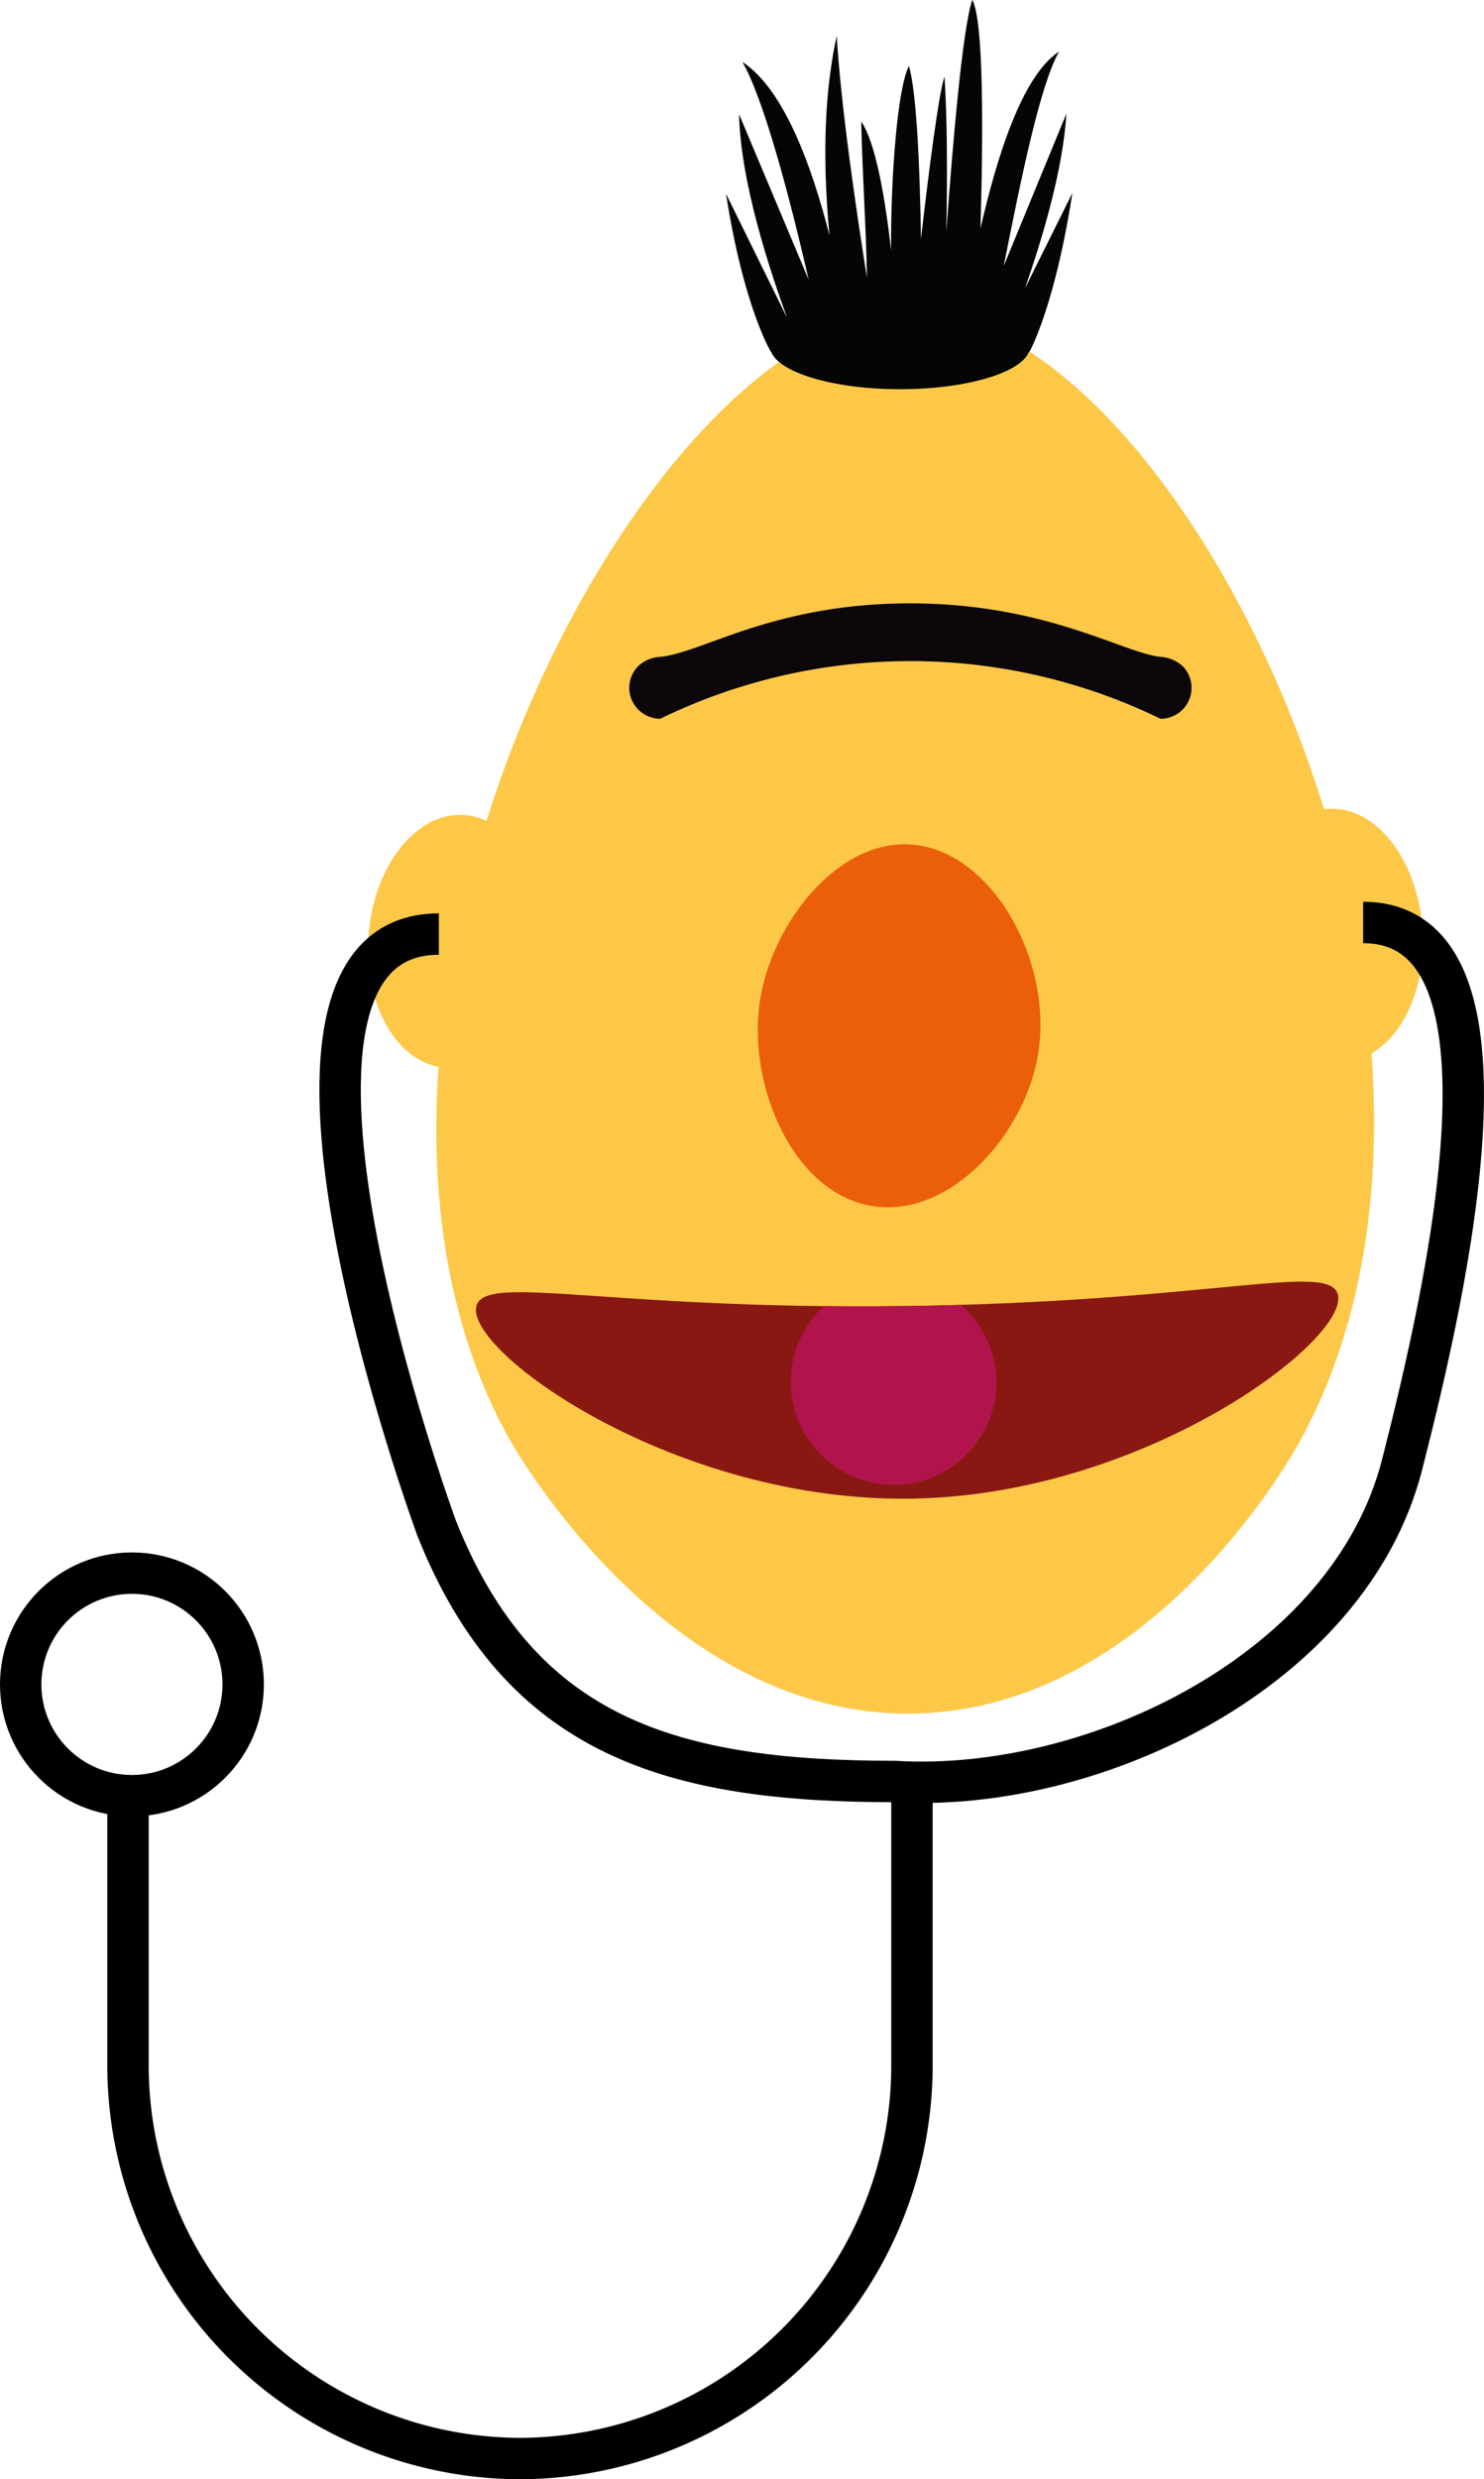 <svg id="Layer_1" data-name="Layer 1" xmlns="http://www.w3.org/2000/svg" xmlns:xlink="http://www.w3.org/1999/xlink" viewBox="0 0 143.41 239.52"><defs><style>.cls-1,.cls-9{fill:none;}.cls-2{fill:#fdc848;}.cls-3{fill:#040604;}.cls-4{fill:#eb5f0a;}.cls-5{fill:#0b070a;}.cls-6{fill:#8a1812;}.cls-7{clip-path:url(#clip-path);}.cls-8{fill:#b1144d;}.cls-9{stroke:#000;stroke-miterlimit:10;stroke-width:4px;}</style><clipPath id="clip-path" transform="translate(-53.51 -21.02)"><path class="cls-1" d="M182.77,146c1.41,4.2-18.22,19.33-40.89,19.8-23.08.49-43.61-14.33-42.32-18.65,1-3.2,13.45.64,44.11,0C171.06,146.56,181.79,143.06,182.77,146Z"/></clipPath></defs><title>clinicalbert</title><path class="cls-2" d="M179,160.49c-1.2,2.16-14.75,25.67-37.16,26.08C118,187,103.23,161,102.58,159.79c-21.93-40,13.06-108.89,39.26-108.64S201.21,120.62,179,160.49Z" transform="translate(-53.51 -21.02)"/><path class="cls-3" d="M152.56,48.88c1.67-4.79,3.68-11.45,4-16.87l-6.05,14.7C152.2,38.17,154,29.33,155.85,26c-3.59,2.38-6,10.18-7.59,17.09.26-8.94.34-20-.79-22.09-.93,2.71-1.88,13.67-2.51,22.42.1-5.22.1-11.08-.18-15-.56,1.67-1.51,9.1-2.27,15.68-.1-6.51-.39-14-1.16-16.71-1.1,2.1-1.77,10.58-1.73,17.78-.57-5-1.48-10.34-2.88-12.41.09,4.83.48,10.43.55,15.1-1.07-6.72-2.53-16.73-2.92-23.36-1.39,6.22-1.27,13.22-.7,19.27C132,37.2,129.31,29.65,125.25,27c2,3.47,4.42,12.4,6.41,21.05l-6.73-16c.15,6.6,2.94,15,4.65,19.69l-5.91-12C125.37,50.68,128,55,128,55H153s2.44-4.32,4.14-15.33Z" transform="translate(-53.51 -21.02)"/><ellipse class="cls-3" cx="86.98" cy="33.44" rx="12.57" ry="4.16"/><path class="cls-4" d="M153.79,123.1c-1.36,7.57-8.37,15.45-15.72,14.47-7.78-1-12.32-11.52-11.15-19.68,1.09-7.57,7.45-15.71,14.53-15.29C149.36,103.05,155.42,114,153.79,123.1Z" transform="translate(-53.51 -21.02)"/><path class="cls-5" d="M165.66,90.46a55.24,55.24,0,0,0-48.35,0,3.06,3.06,0,0,1-2.11-.88,3,3,0,0,1-.88-2.11h0a3,3,0,0,1,.88-2.11,3.39,3.39,0,0,1,2.11-.88c4.14-.41,10.92-5.15,24.08-5.17s20.65,4.8,24.28,5.17a3.48,3.48,0,0,1,2.11.88,3,3,0,0,1,.88,2.11h0A3,3,0,0,1,165.66,90.46Z" transform="translate(-53.51 -21.02)"/><path class="cls-6" d="M182.77,146c1.41,4.2-18.22,19.33-40.89,19.8-23.08.49-43.61-14.33-42.32-18.65,1-3.2,13.45.64,44.11,0C171.06,146.56,181.79,143.06,182.77,146Z" transform="translate(-53.51 -21.02)"/><g class="cls-7"><path class="cls-8" d="M149.81,154.77a9.94,9.94,0,1,1-10-10.18A10.08,10.08,0,0,1,149.81,154.77Z" transform="translate(-53.51 -21.02)"/></g><ellipse class="cls-2" cx="97.45" cy="111.96" rx="12.24" ry="8.35" transform="translate(-75.41 179.18) rotate(-85.44)"/><ellipse class="cls-2" cx="182.66" cy="111.36" rx="8.35" ry="12.24" transform="translate(-60.43 -8.79) rotate(-3.76)"/><path class="cls-9" d="M185.24,110.14c16.22,0,8.11,35.36,3.77,52.36-5.07,19.89-29.8,31.77-49,30.63h0c-21.35,0-36.2-4.13-44.3-24.46,0,0-21.14-57.41.21-57.41" transform="translate(-53.51 -21.02)"/><path class="cls-9" d="M141.64,193.25v27.41a38,38,0,0,1-37.88,37.88h0a38,38,0,0,1-37.88-37.88V193.25" transform="translate(-53.51 -21.02)"/><circle class="cls-9" cx="12.75" cy="162.73" r="10.75"/></svg>